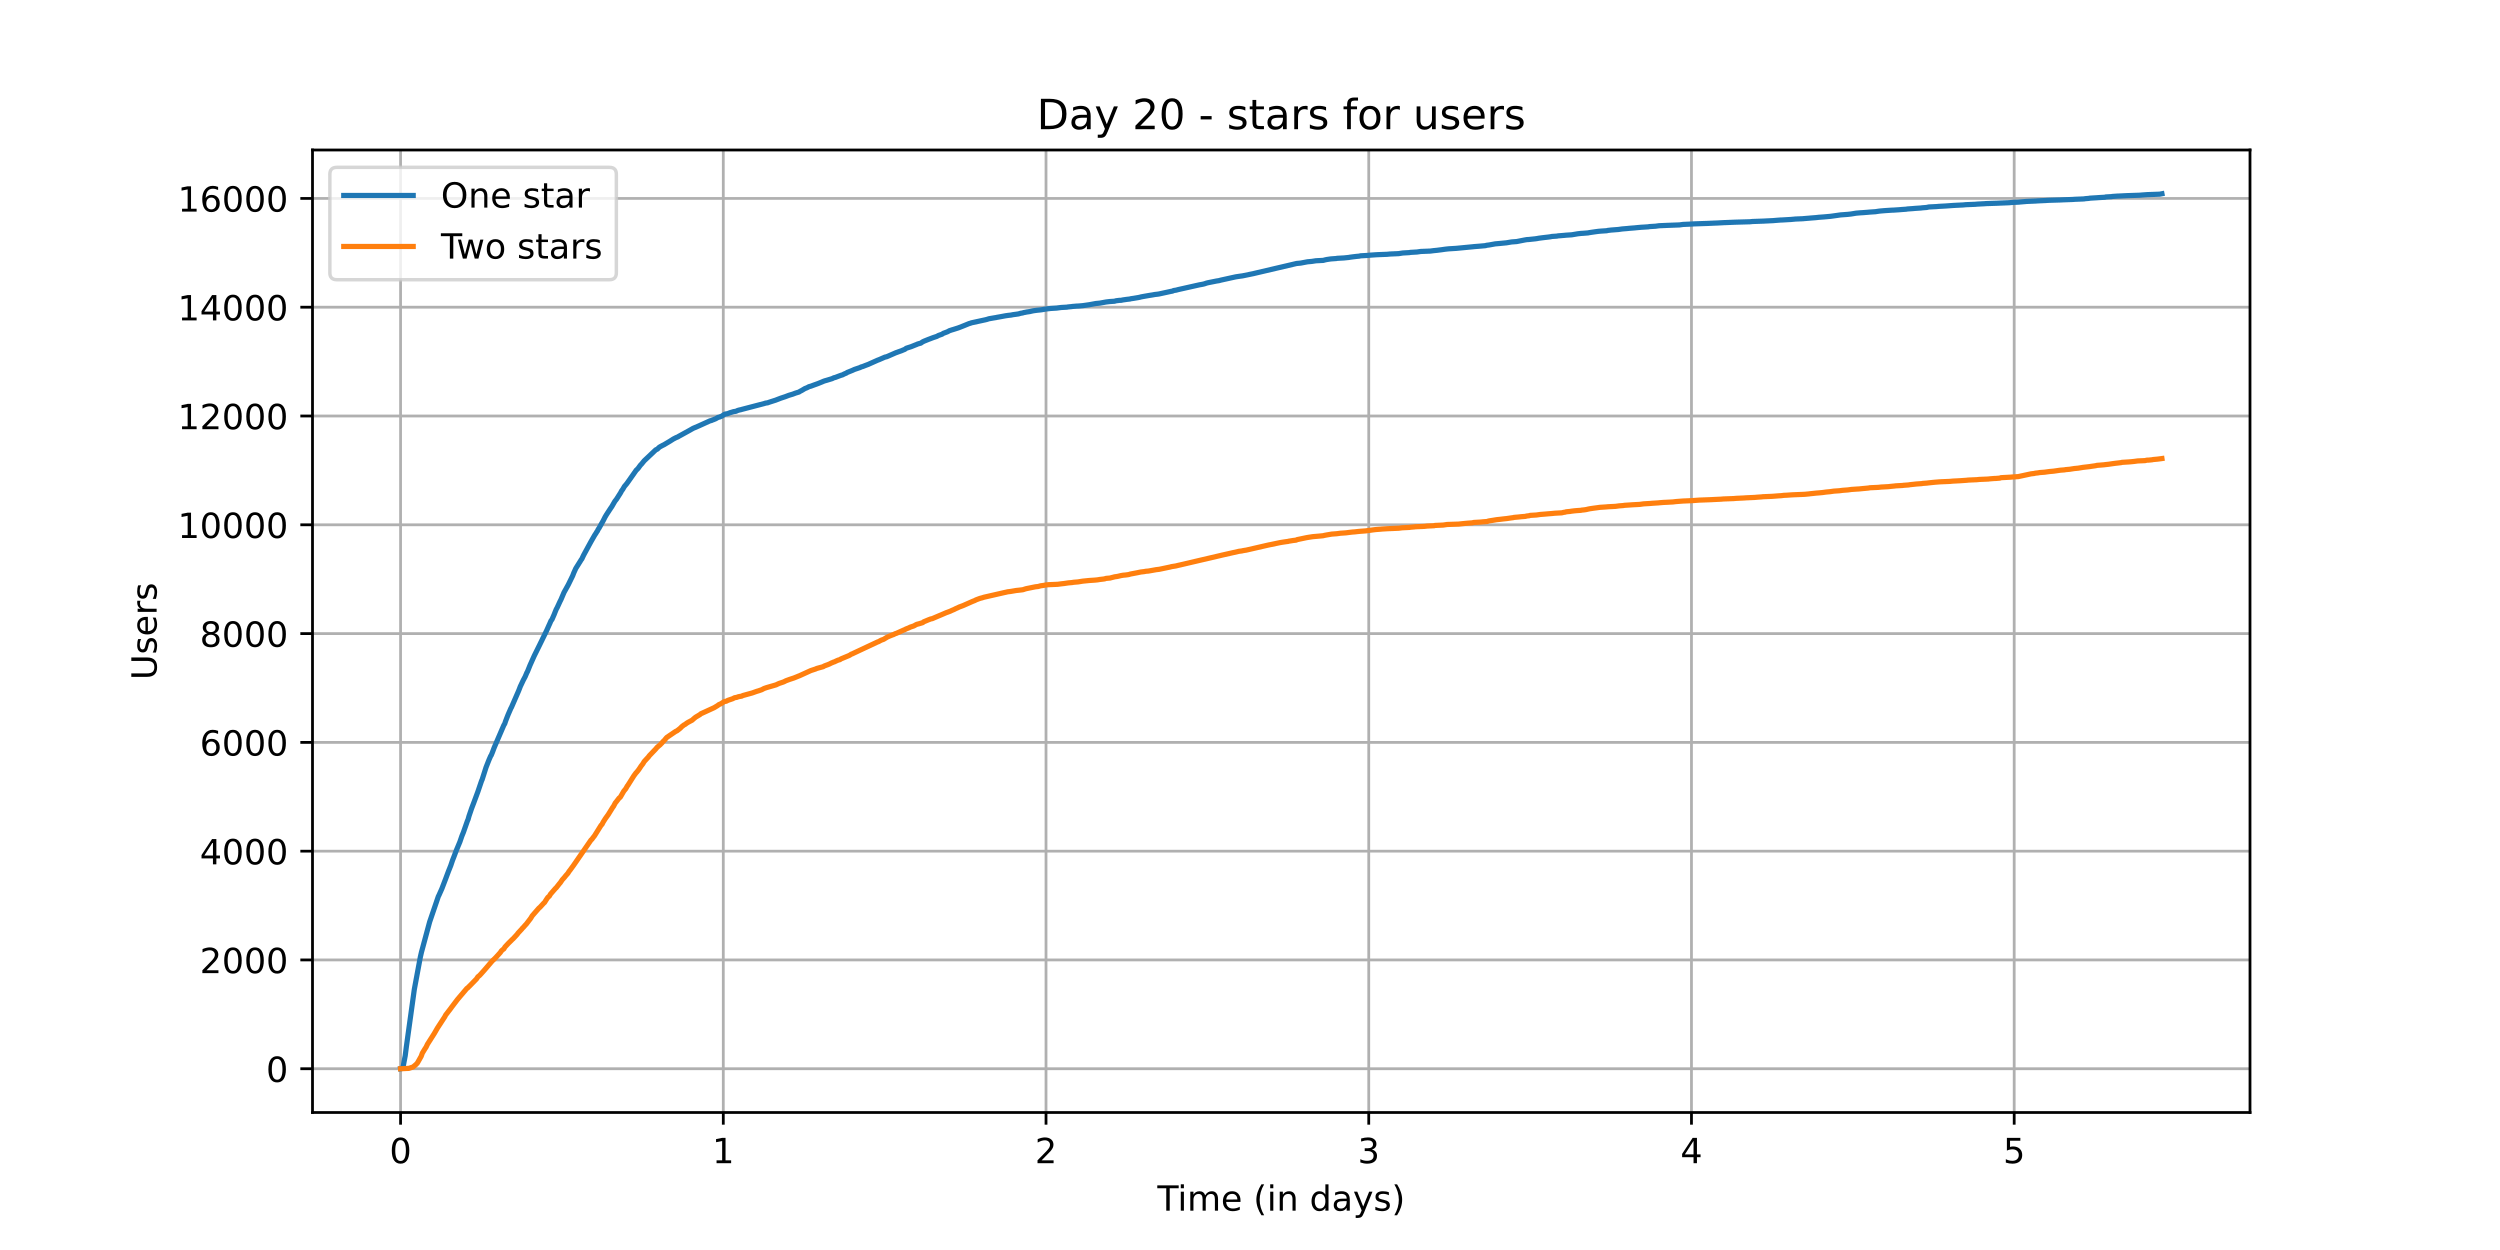 <?xml version="1.0" encoding="utf-8" standalone="no"?>
<!DOCTYPE svg PUBLIC "-//W3C//DTD SVG 1.1//EN"
  "http://www.w3.org/Graphics/SVG/1.1/DTD/svg11.dtd">
<!-- Created with matplotlib (https://matplotlib.org/) -->
<svg height="360pt" version="1.1" viewBox="0 0 720 360" width="720pt" xmlns="http://www.w3.org/2000/svg" xmlns:xlink="http://www.w3.org/1999/xlink">
 <defs>
  <style type="text/css">*{stroke-linecap:butt;stroke-linejoin:round;}</style>
 </defs>
 <g id="figure_1">
  <g id="patch_1">
   <path d="M 0 360 
L 720 360 
L 720 0 
L 0 0 
z
" style="fill:#ffffff;"/>
  </g>
  <g id="axes_1">
   <g id="patch_2">
    <path d="M 90 320.4 
L 648 320.4 
L 648 43.2 
L 90 43.2 
z
" style="fill:#ffffff;"/>
   </g>
   <g id="matplotlib.axis_1">
    <g id="xtick_1">
     <g id="line2d_1">
      <path clip-path="url(#pefabc91697)" d="M 115.364 320.4 
L 115.364 43.2 
" style="fill:none;stroke:#b0b0b0;stroke-linecap:square;stroke-width:0.8;"/>
     </g>
     <g id="line2d_2">
      <defs>
       <path d="M 0 0 
L 0 3.5 
" id="mf6e1569a75" style="stroke:#000000;stroke-width:0.8;"/>
      </defs>
      <g>
       <use style="stroke:#000000;stroke-width:0.8;" x="115.364" xlink:href="#mf6e1569a75" y="320.4"/>
      </g>
     </g>
     <g id="text_1">
      <!-- 0 -->
      <g transform="translate(112.182 334.998)scale(0.1 -0.1)">
       <defs>
        <path d="M 31.781 66.406 
Q 24.172 66.406 20.328 58.906 
Q 16.5 51.422 16.5 36.375 
Q 16.5 21.391 20.328 13.891 
Q 24.172 6.391 31.781 6.391 
Q 39.453 6.391 43.281 13.891 
Q 47.125 21.391 47.125 36.375 
Q 47.125 51.422 43.281 58.906 
Q 39.453 66.406 31.781 66.406 
z
M 31.781 74.219 
Q 44.047 74.219 50.516 64.516 
Q 56.984 54.828 56.984 36.375 
Q 56.984 17.969 50.516 8.266 
Q 44.047 -1.422 31.781 -1.422 
Q 19.531 -1.422 13.062 8.266 
Q 6.594 17.969 6.594 36.375 
Q 6.594 54.828 13.062 64.516 
Q 19.531 74.219 31.781 74.219 
z
" id="DejaVuSans-48"/>
       </defs>
       <use xlink:href="#DejaVuSans-48"/>
      </g>
     </g>
    </g>
    <g id="xtick_2">
     <g id="line2d_3">
      <path clip-path="url(#pefabc91697)" d="M 208.308 320.4 
L 208.308 43.2 
" style="fill:none;stroke:#b0b0b0;stroke-linecap:square;stroke-width:0.8;"/>
     </g>
     <g id="line2d_4">
      <g>
       <use style="stroke:#000000;stroke-width:0.8;" x="208.308" xlink:href="#mf6e1569a75" y="320.4"/>
      </g>
     </g>
     <g id="text_2">
      <!-- 1 -->
      <g transform="translate(205.127 334.998)scale(0.1 -0.1)">
       <defs>
        <path d="M 12.406 8.297 
L 28.516 8.297 
L 28.516 63.922 
L 10.984 60.406 
L 10.984 69.391 
L 28.422 72.906 
L 38.281 72.906 
L 38.281 8.297 
L 54.391 8.297 
L 54.391 0 
L 12.406 0 
z
" id="DejaVuSans-49"/>
       </defs>
       <use xlink:href="#DejaVuSans-49"/>
      </g>
     </g>
    </g>
    <g id="xtick_3">
     <g id="line2d_5">
      <path clip-path="url(#pefabc91697)" d="M 301.253 320.4 
L 301.253 43.2 
" style="fill:none;stroke:#b0b0b0;stroke-linecap:square;stroke-width:0.8;"/>
     </g>
     <g id="line2d_6">
      <g>
       <use style="stroke:#000000;stroke-width:0.8;" x="301.253" xlink:href="#mf6e1569a75" y="320.4"/>
      </g>
     </g>
     <g id="text_3">
      <!-- 2 -->
      <g transform="translate(298.072 334.998)scale(0.1 -0.1)">
       <defs>
        <path d="M 19.188 8.297 
L 53.609 8.297 
L 53.609 0 
L 7.328 0 
L 7.328 8.297 
Q 12.938 14.109 22.625 23.891 
Q 32.328 33.688 34.812 36.531 
Q 39.547 41.844 41.422 45.531 
Q 43.312 49.219 43.312 52.781 
Q 43.312 58.594 39.234 62.25 
Q 35.156 65.922 28.609 65.922 
Q 23.969 65.922 18.812 64.312 
Q 13.672 62.703 7.812 59.422 
L 7.812 69.391 
Q 13.766 71.781 18.938 73 
Q 24.125 74.219 28.422 74.219 
Q 39.75 74.219 46.484 68.547 
Q 53.219 62.891 53.219 53.422 
Q 53.219 48.922 51.531 44.891 
Q 49.859 40.875 45.406 35.406 
Q 44.188 33.984 37.641 27.219 
Q 31.109 20.453 19.188 8.297 
z
" id="DejaVuSans-50"/>
       </defs>
       <use xlink:href="#DejaVuSans-50"/>
      </g>
     </g>
    </g>
    <g id="xtick_4">
     <g id="line2d_7">
      <path clip-path="url(#pefabc91697)" d="M 394.198 320.4 
L 394.198 43.2 
" style="fill:none;stroke:#b0b0b0;stroke-linecap:square;stroke-width:0.8;"/>
     </g>
     <g id="line2d_8">
      <g>
       <use style="stroke:#000000;stroke-width:0.8;" x="394.198" xlink:href="#mf6e1569a75" y="320.4"/>
      </g>
     </g>
     <g id="text_4">
      <!-- 3 -->
      <g transform="translate(391.017 334.998)scale(0.1 -0.1)">
       <defs>
        <path d="M 40.578 39.312 
Q 47.656 37.797 51.625 33 
Q 55.609 28.219 55.609 21.188 
Q 55.609 10.406 48.188 4.484 
Q 40.766 -1.422 27.094 -1.422 
Q 22.516 -1.422 17.656 -0.516 
Q 12.797 0.391 7.625 2.203 
L 7.625 11.719 
Q 11.719 9.328 16.594 8.109 
Q 21.484 6.891 26.812 6.891 
Q 36.078 6.891 40.938 10.547 
Q 45.797 14.203 45.797 21.188 
Q 45.797 27.641 41.281 31.266 
Q 36.766 34.906 28.719 34.906 
L 20.219 34.906 
L 20.219 43.016 
L 29.109 43.016 
Q 36.375 43.016 40.234 45.922 
Q 44.094 48.828 44.094 54.297 
Q 44.094 59.906 40.109 62.906 
Q 36.141 65.922 28.719 65.922 
Q 24.656 65.922 20.016 65.031 
Q 15.375 64.156 9.812 62.312 
L 9.812 71.094 
Q 15.438 72.656 20.344 73.438 
Q 25.25 74.219 29.594 74.219 
Q 40.828 74.219 47.359 69.109 
Q 53.906 64.016 53.906 55.328 
Q 53.906 49.266 50.438 45.094 
Q 46.969 40.922 40.578 39.312 
z
" id="DejaVuSans-51"/>
       </defs>
       <use xlink:href="#DejaVuSans-51"/>
      </g>
     </g>
    </g>
    <g id="xtick_5">
     <g id="line2d_9">
      <path clip-path="url(#pefabc91697)" d="M 487.143 320.4 
L 487.143 43.2 
" style="fill:none;stroke:#b0b0b0;stroke-linecap:square;stroke-width:0.8;"/>
     </g>
     <g id="line2d_10">
      <g>
       <use style="stroke:#000000;stroke-width:0.8;" x="487.143" xlink:href="#mf6e1569a75" y="320.4"/>
      </g>
     </g>
     <g id="text_5">
      <!-- 4 -->
      <g transform="translate(483.961 334.998)scale(0.1 -0.1)">
       <defs>
        <path d="M 37.797 64.312 
L 12.891 25.391 
L 37.797 25.391 
z
M 35.203 72.906 
L 47.609 72.906 
L 47.609 25.391 
L 58.016 25.391 
L 58.016 17.188 
L 47.609 17.188 
L 47.609 0 
L 37.797 0 
L 37.797 17.188 
L 4.891 17.188 
L 4.891 26.703 
z
" id="DejaVuSans-52"/>
       </defs>
       <use xlink:href="#DejaVuSans-52"/>
      </g>
     </g>
    </g>
    <g id="xtick_6">
     <g id="line2d_11">
      <path clip-path="url(#pefabc91697)" d="M 580.087 320.4 
L 580.087 43.2 
" style="fill:none;stroke:#b0b0b0;stroke-linecap:square;stroke-width:0.8;"/>
     </g>
     <g id="line2d_12">
      <g>
       <use style="stroke:#000000;stroke-width:0.8;" x="580.087" xlink:href="#mf6e1569a75" y="320.4"/>
      </g>
     </g>
     <g id="text_6">
      <!-- 5 -->
      <g transform="translate(576.906 334.998)scale(0.1 -0.1)">
       <defs>
        <path d="M 10.797 72.906 
L 49.516 72.906 
L 49.516 64.594 
L 19.828 64.594 
L 19.828 46.734 
Q 21.969 47.469 24.109 47.828 
Q 26.266 48.188 28.422 48.188 
Q 40.625 48.188 47.75 41.5 
Q 54.891 34.812 54.891 23.391 
Q 54.891 11.625 47.562 5.094 
Q 40.234 -1.422 26.906 -1.422 
Q 22.312 -1.422 17.547 -0.641 
Q 12.797 0.141 7.719 1.703 
L 7.719 11.625 
Q 12.109 9.234 16.797 8.062 
Q 21.484 6.891 26.703 6.891 
Q 35.156 6.891 40.078 11.328 
Q 45.016 15.766 45.016 23.391 
Q 45.016 31 40.078 35.438 
Q 35.156 39.891 26.703 39.891 
Q 22.75 39.891 18.812 39.016 
Q 14.891 38.141 10.797 36.281 
z
" id="DejaVuSans-53"/>
       </defs>
       <use xlink:href="#DejaVuSans-53"/>
      </g>
     </g>
    </g>
    <g id="text_7">
     <!-- Time (in days) -->
     <g transform="translate(333.327 348.677)scale(0.1 -0.1)">
      <defs>
       <path d="M -0.297 72.906 
L 61.375 72.906 
L 61.375 64.594 
L 35.5 64.594 
L 35.5 0 
L 25.594 0 
L 25.594 64.594 
L -0.297 64.594 
z
" id="DejaVuSans-84"/>
       <path d="M 9.422 54.688 
L 18.406 54.688 
L 18.406 0 
L 9.422 0 
z
M 9.422 75.984 
L 18.406 75.984 
L 18.406 64.594 
L 9.422 64.594 
z
" id="DejaVuSans-105"/>
       <path d="M 52 44.188 
Q 55.375 50.25 60.062 53.125 
Q 64.75 56 71.094 56 
Q 79.641 56 84.281 50.016 
Q 88.922 44.047 88.922 33.016 
L 88.922 0 
L 79.891 0 
L 79.891 32.719 
Q 79.891 40.578 77.094 44.375 
Q 74.312 48.188 68.609 48.188 
Q 61.625 48.188 57.562 43.547 
Q 53.516 38.922 53.516 30.906 
L 53.516 0 
L 44.484 0 
L 44.484 32.719 
Q 44.484 40.625 41.703 44.406 
Q 38.922 48.188 33.109 48.188 
Q 26.219 48.188 22.156 43.531 
Q 18.109 38.875 18.109 30.906 
L 18.109 0 
L 9.078 0 
L 9.078 54.688 
L 18.109 54.688 
L 18.109 46.188 
Q 21.188 51.219 25.484 53.609 
Q 29.781 56 35.688 56 
Q 41.656 56 45.828 52.969 
Q 50 49.953 52 44.188 
z
" id="DejaVuSans-109"/>
       <path d="M 56.203 29.594 
L 56.203 25.203 
L 14.891 25.203 
Q 15.484 15.922 20.484 11.062 
Q 25.484 6.203 34.422 6.203 
Q 39.594 6.203 44.453 7.469 
Q 49.312 8.734 54.109 11.281 
L 54.109 2.781 
Q 49.266 0.734 44.188 -0.344 
Q 39.109 -1.422 33.891 -1.422 
Q 20.797 -1.422 13.156 6.188 
Q 5.516 13.812 5.516 26.812 
Q 5.516 40.234 12.766 48.109 
Q 20.016 56 32.328 56 
Q 43.359 56 49.781 48.891 
Q 56.203 41.797 56.203 29.594 
z
M 47.219 32.234 
Q 47.125 39.594 43.094 43.984 
Q 39.062 48.391 32.422 48.391 
Q 24.906 48.391 20.391 44.141 
Q 15.875 39.891 15.188 32.172 
z
" id="DejaVuSans-101"/>
       <path id="DejaVuSans-32"/>
       <path d="M 31 75.875 
Q 24.469 64.656 21.281 53.656 
Q 18.109 42.672 18.109 31.391 
Q 18.109 20.125 21.312 9.062 
Q 24.516 -2 31 -13.188 
L 23.188 -13.188 
Q 15.875 -1.703 12.234 9.375 
Q 8.594 20.453 8.594 31.391 
Q 8.594 42.281 12.203 53.312 
Q 15.828 64.359 23.188 75.875 
z
" id="DejaVuSans-40"/>
       <path d="M 54.891 33.016 
L 54.891 0 
L 45.906 0 
L 45.906 32.719 
Q 45.906 40.484 42.875 44.328 
Q 39.844 48.188 33.797 48.188 
Q 26.516 48.188 22.312 43.547 
Q 18.109 38.922 18.109 30.906 
L 18.109 0 
L 9.078 0 
L 9.078 54.688 
L 18.109 54.688 
L 18.109 46.188 
Q 21.344 51.125 25.703 53.562 
Q 30.078 56 35.797 56 
Q 45.219 56 50.047 50.172 
Q 54.891 44.344 54.891 33.016 
z
" id="DejaVuSans-110"/>
       <path d="M 45.406 46.391 
L 45.406 75.984 
L 54.391 75.984 
L 54.391 0 
L 45.406 0 
L 45.406 8.203 
Q 42.578 3.328 38.25 0.953 
Q 33.938 -1.422 27.875 -1.422 
Q 17.969 -1.422 11.734 6.484 
Q 5.516 14.406 5.516 27.297 
Q 5.516 40.188 11.734 48.094 
Q 17.969 56 27.875 56 
Q 33.938 56 38.25 53.625 
Q 42.578 51.266 45.406 46.391 
z
M 14.797 27.297 
Q 14.797 17.391 18.875 11.75 
Q 22.953 6.109 30.078 6.109 
Q 37.203 6.109 41.297 11.75 
Q 45.406 17.391 45.406 27.297 
Q 45.406 37.203 41.297 42.844 
Q 37.203 48.484 30.078 48.484 
Q 22.953 48.484 18.875 42.844 
Q 14.797 37.203 14.797 27.297 
z
" id="DejaVuSans-100"/>
       <path d="M 34.281 27.484 
Q 23.391 27.484 19.188 25 
Q 14.984 22.516 14.984 16.5 
Q 14.984 11.719 18.141 8.906 
Q 21.297 6.109 26.703 6.109 
Q 34.188 6.109 38.703 11.406 
Q 43.219 16.703 43.219 25.484 
L 43.219 27.484 
z
M 52.203 31.203 
L 52.203 0 
L 43.219 0 
L 43.219 8.297 
Q 40.141 3.328 35.547 0.953 
Q 30.953 -1.422 24.312 -1.422 
Q 15.922 -1.422 10.953 3.297 
Q 6 8.016 6 15.922 
Q 6 25.141 12.172 29.828 
Q 18.359 34.516 30.609 34.516 
L 43.219 34.516 
L 43.219 35.406 
Q 43.219 41.609 39.141 45 
Q 35.062 48.391 27.688 48.391 
Q 23 48.391 18.547 47.266 
Q 14.109 46.141 10.016 43.891 
L 10.016 52.203 
Q 14.938 54.109 19.578 55.047 
Q 24.219 56 28.609 56 
Q 40.484 56 46.344 49.844 
Q 52.203 43.703 52.203 31.203 
z
" id="DejaVuSans-97"/>
       <path d="M 32.172 -5.078 
Q 28.375 -14.844 24.75 -17.812 
Q 21.141 -20.797 15.094 -20.797 
L 7.906 -20.797 
L 7.906 -13.281 
L 13.188 -13.281 
Q 16.891 -13.281 18.938 -11.516 
Q 21 -9.766 23.484 -3.219 
L 25.094 0.875 
L 2.984 54.688 
L 12.5 54.688 
L 29.594 11.922 
L 46.688 54.688 
L 56.203 54.688 
z
" id="DejaVuSans-121"/>
       <path d="M 44.281 53.078 
L 44.281 44.578 
Q 40.484 46.531 36.375 47.5 
Q 32.281 48.484 27.875 48.484 
Q 21.188 48.484 17.844 46.438 
Q 14.5 44.391 14.5 40.281 
Q 14.5 37.156 16.891 35.375 
Q 19.281 33.594 26.516 31.984 
L 29.594 31.297 
Q 39.156 29.25 43.188 25.516 
Q 47.219 21.781 47.219 15.094 
Q 47.219 7.469 41.188 3.016 
Q 35.156 -1.422 24.609 -1.422 
Q 20.219 -1.422 15.453 -0.562 
Q 10.688 0.297 5.422 2 
L 5.422 11.281 
Q 10.406 8.688 15.234 7.391 
Q 20.062 6.109 24.812 6.109 
Q 31.156 6.109 34.562 8.281 
Q 37.984 10.453 37.984 14.406 
Q 37.984 18.062 35.516 20.016 
Q 33.062 21.969 24.703 23.781 
L 21.578 24.516 
Q 13.234 26.266 9.516 29.906 
Q 5.812 33.547 5.812 39.891 
Q 5.812 47.609 11.281 51.797 
Q 16.75 56 26.812 56 
Q 31.781 56 36.172 55.266 
Q 40.578 54.547 44.281 53.078 
z
" id="DejaVuSans-115"/>
       <path d="M 8.016 75.875 
L 15.828 75.875 
Q 23.141 64.359 26.781 53.312 
Q 30.422 42.281 30.422 31.391 
Q 30.422 20.453 26.781 9.375 
Q 23.141 -1.703 15.828 -13.188 
L 8.016 -13.188 
Q 14.5 -2 17.703 9.062 
Q 20.906 20.125 20.906 31.391 
Q 20.906 42.672 17.703 53.656 
Q 14.5 64.656 8.016 75.875 
z
" id="DejaVuSans-41"/>
      </defs>
      <use xlink:href="#DejaVuSans-84"/>
      <use x="57.959" xlink:href="#DejaVuSans-105"/>
      <use x="85.742" xlink:href="#DejaVuSans-109"/>
      <use x="183.154" xlink:href="#DejaVuSans-101"/>
      <use x="244.678" xlink:href="#DejaVuSans-32"/>
      <use x="276.465" xlink:href="#DejaVuSans-40"/>
      <use x="315.479" xlink:href="#DejaVuSans-105"/>
      <use x="343.262" xlink:href="#DejaVuSans-110"/>
      <use x="406.641" xlink:href="#DejaVuSans-32"/>
      <use x="438.428" xlink:href="#DejaVuSans-100"/>
      <use x="501.904" xlink:href="#DejaVuSans-97"/>
      <use x="563.184" xlink:href="#DejaVuSans-121"/>
      <use x="622.363" xlink:href="#DejaVuSans-115"/>
      <use x="674.463" xlink:href="#DejaVuSans-41"/>
     </g>
    </g>
   </g>
   <g id="matplotlib.axis_2">
    <g id="ytick_1">
     <g id="line2d_13">
      <path clip-path="url(#pefabc91697)" d="M 90 307.8 
L 648 307.8 
" style="fill:none;stroke:#b0b0b0;stroke-linecap:square;stroke-width:0.8;"/>
     </g>
     <g id="line2d_14">
      <defs>
       <path d="M 0 0 
L -3.5 0 
" id="m3372c709c1" style="stroke:#000000;stroke-width:0.8;"/>
      </defs>
      <g>
       <use style="stroke:#000000;stroke-width:0.8;" x="90" xlink:href="#m3372c709c1" y="307.8"/>
      </g>
     </g>
     <g id="text_8">
      <!-- 0 -->
      <g transform="translate(76.638 311.599)scale(0.1 -0.1)">
       <use xlink:href="#DejaVuSans-48"/>
      </g>
     </g>
    </g>
    <g id="ytick_2">
     <g id="line2d_15">
      <path clip-path="url(#pefabc91697)" d="M 90 276.468 
L 648 276.468 
" style="fill:none;stroke:#b0b0b0;stroke-linecap:square;stroke-width:0.8;"/>
     </g>
     <g id="line2d_16">
      <g>
       <use style="stroke:#000000;stroke-width:0.8;" x="90" xlink:href="#m3372c709c1" y="276.468"/>
      </g>
     </g>
     <g id="text_9">
      <!-- 2000 -->
      <g transform="translate(57.55 280.268)scale(0.1 -0.1)">
       <use xlink:href="#DejaVuSans-50"/>
       <use x="63.623" xlink:href="#DejaVuSans-48"/>
       <use x="127.246" xlink:href="#DejaVuSans-48"/>
       <use x="190.869" xlink:href="#DejaVuSans-48"/>
      </g>
     </g>
    </g>
    <g id="ytick_3">
     <g id="line2d_17">
      <path clip-path="url(#pefabc91697)" d="M 90 245.137 
L 648 245.137 
" style="fill:none;stroke:#b0b0b0;stroke-linecap:square;stroke-width:0.8;"/>
     </g>
     <g id="line2d_18">
      <g>
       <use style="stroke:#000000;stroke-width:0.8;" x="90" xlink:href="#m3372c709c1" y="245.137"/>
      </g>
     </g>
     <g id="text_10">
      <!-- 4000 -->
      <g transform="translate(57.55 248.936)scale(0.1 -0.1)">
       <use xlink:href="#DejaVuSans-52"/>
       <use x="63.623" xlink:href="#DejaVuSans-48"/>
       <use x="127.246" xlink:href="#DejaVuSans-48"/>
       <use x="190.869" xlink:href="#DejaVuSans-48"/>
      </g>
     </g>
    </g>
    <g id="ytick_4">
     <g id="line2d_19">
      <path clip-path="url(#pefabc91697)" d="M 90 213.805 
L 648 213.805 
" style="fill:none;stroke:#b0b0b0;stroke-linecap:square;stroke-width:0.8;"/>
     </g>
     <g id="line2d_20">
      <g>
       <use style="stroke:#000000;stroke-width:0.8;" x="90" xlink:href="#m3372c709c1" y="213.805"/>
      </g>
     </g>
     <g id="text_11">
      <!-- 6000 -->
      <g transform="translate(57.55 217.604)scale(0.1 -0.1)">
       <defs>
        <path d="M 33.016 40.375 
Q 26.375 40.375 22.484 35.828 
Q 18.609 31.297 18.609 23.391 
Q 18.609 15.531 22.484 10.953 
Q 26.375 6.391 33.016 6.391 
Q 39.656 6.391 43.531 10.953 
Q 47.406 15.531 47.406 23.391 
Q 47.406 31.297 43.531 35.828 
Q 39.656 40.375 33.016 40.375 
z
M 52.594 71.297 
L 52.594 62.312 
Q 48.875 64.062 45.094 64.984 
Q 41.312 65.922 37.594 65.922 
Q 27.828 65.922 22.672 59.328 
Q 17.531 52.734 16.797 39.406 
Q 19.672 43.656 24.016 45.922 
Q 28.375 48.188 33.594 48.188 
Q 44.578 48.188 50.953 41.516 
Q 57.328 34.859 57.328 23.391 
Q 57.328 12.156 50.688 5.359 
Q 44.047 -1.422 33.016 -1.422 
Q 20.359 -1.422 13.672 8.266 
Q 6.984 17.969 6.984 36.375 
Q 6.984 53.656 15.188 63.938 
Q 23.391 74.219 37.203 74.219 
Q 40.922 74.219 44.703 73.484 
Q 48.484 72.75 52.594 71.297 
z
" id="DejaVuSans-54"/>
       </defs>
       <use xlink:href="#DejaVuSans-54"/>
       <use x="63.623" xlink:href="#DejaVuSans-48"/>
       <use x="127.246" xlink:href="#DejaVuSans-48"/>
       <use x="190.869" xlink:href="#DejaVuSans-48"/>
      </g>
     </g>
    </g>
    <g id="ytick_5">
     <g id="line2d_21">
      <path clip-path="url(#pefabc91697)" d="M 90 182.474 
L 648 182.474 
" style="fill:none;stroke:#b0b0b0;stroke-linecap:square;stroke-width:0.8;"/>
     </g>
     <g id="line2d_22">
      <g>
       <use style="stroke:#000000;stroke-width:0.8;" x="90" xlink:href="#m3372c709c1" y="182.474"/>
      </g>
     </g>
     <g id="text_12">
      <!-- 8000 -->
      <g transform="translate(57.55 186.273)scale(0.1 -0.1)">
       <defs>
        <path d="M 31.781 34.625 
Q 24.75 34.625 20.719 30.859 
Q 16.703 27.094 16.703 20.516 
Q 16.703 13.922 20.719 10.156 
Q 24.75 6.391 31.781 6.391 
Q 38.812 6.391 42.859 10.172 
Q 46.922 13.969 46.922 20.516 
Q 46.922 27.094 42.891 30.859 
Q 38.875 34.625 31.781 34.625 
z
M 21.922 38.812 
Q 15.578 40.375 12.031 44.719 
Q 8.5 49.078 8.5 55.328 
Q 8.5 64.062 14.719 69.141 
Q 20.953 74.219 31.781 74.219 
Q 42.672 74.219 48.875 69.141 
Q 55.078 64.062 55.078 55.328 
Q 55.078 49.078 51.531 44.719 
Q 48 40.375 41.703 38.812 
Q 48.828 37.156 52.797 32.312 
Q 56.781 27.484 56.781 20.516 
Q 56.781 9.906 50.312 4.234 
Q 43.844 -1.422 31.781 -1.422 
Q 19.734 -1.422 13.25 4.234 
Q 6.781 9.906 6.781 20.516 
Q 6.781 27.484 10.781 32.312 
Q 14.797 37.156 21.922 38.812 
z
M 18.312 54.391 
Q 18.312 48.734 21.844 45.562 
Q 25.391 42.391 31.781 42.391 
Q 38.141 42.391 41.719 45.562 
Q 45.312 48.734 45.312 54.391 
Q 45.312 60.062 41.719 63.234 
Q 38.141 66.406 31.781 66.406 
Q 25.391 66.406 21.844 63.234 
Q 18.312 60.062 18.312 54.391 
z
" id="DejaVuSans-56"/>
       </defs>
       <use xlink:href="#DejaVuSans-56"/>
       <use x="63.623" xlink:href="#DejaVuSans-48"/>
       <use x="127.246" xlink:href="#DejaVuSans-48"/>
       <use x="190.869" xlink:href="#DejaVuSans-48"/>
      </g>
     </g>
    </g>
    <g id="ytick_6">
     <g id="line2d_23">
      <path clip-path="url(#pefabc91697)" d="M 90 151.142 
L 648 151.142 
" style="fill:none;stroke:#b0b0b0;stroke-linecap:square;stroke-width:0.8;"/>
     </g>
     <g id="line2d_24">
      <g>
       <use style="stroke:#000000;stroke-width:0.8;" x="90" xlink:href="#m3372c709c1" y="151.142"/>
      </g>
     </g>
     <g id="text_13">
      <!-- 10000 -->
      <g transform="translate(51.188 154.941)scale(0.1 -0.1)">
       <use xlink:href="#DejaVuSans-49"/>
       <use x="63.623" xlink:href="#DejaVuSans-48"/>
       <use x="127.246" xlink:href="#DejaVuSans-48"/>
       <use x="190.869" xlink:href="#DejaVuSans-48"/>
       <use x="254.492" xlink:href="#DejaVuSans-48"/>
      </g>
     </g>
    </g>
    <g id="ytick_7">
     <g id="line2d_25">
      <path clip-path="url(#pefabc91697)" d="M 90 119.81 
L 648 119.81 
" style="fill:none;stroke:#b0b0b0;stroke-linecap:square;stroke-width:0.8;"/>
     </g>
     <g id="line2d_26">
      <g>
       <use style="stroke:#000000;stroke-width:0.8;" x="90" xlink:href="#m3372c709c1" y="119.81"/>
      </g>
     </g>
     <g id="text_14">
      <!-- 12000 -->
      <g transform="translate(51.188 123.61)scale(0.1 -0.1)">
       <use xlink:href="#DejaVuSans-49"/>
       <use x="63.623" xlink:href="#DejaVuSans-50"/>
       <use x="127.246" xlink:href="#DejaVuSans-48"/>
       <use x="190.869" xlink:href="#DejaVuSans-48"/>
       <use x="254.492" xlink:href="#DejaVuSans-48"/>
      </g>
     </g>
    </g>
    <g id="ytick_8">
     <g id="line2d_27">
      <path clip-path="url(#pefabc91697)" d="M 90 88.479 
L 648 88.479 
" style="fill:none;stroke:#b0b0b0;stroke-linecap:square;stroke-width:0.8;"/>
     </g>
     <g id="line2d_28">
      <g>
       <use style="stroke:#000000;stroke-width:0.8;" x="90" xlink:href="#m3372c709c1" y="88.479"/>
      </g>
     </g>
     <g id="text_15">
      <!-- 14000 -->
      <g transform="translate(51.188 92.278)scale(0.1 -0.1)">
       <use xlink:href="#DejaVuSans-49"/>
       <use x="63.623" xlink:href="#DejaVuSans-52"/>
       <use x="127.246" xlink:href="#DejaVuSans-48"/>
       <use x="190.869" xlink:href="#DejaVuSans-48"/>
       <use x="254.492" xlink:href="#DejaVuSans-48"/>
      </g>
     </g>
    </g>
    <g id="ytick_9">
     <g id="line2d_29">
      <path clip-path="url(#pefabc91697)" d="M 90 57.147 
L 648 57.147 
" style="fill:none;stroke:#b0b0b0;stroke-linecap:square;stroke-width:0.8;"/>
     </g>
     <g id="line2d_30">
      <g>
       <use style="stroke:#000000;stroke-width:0.8;" x="90" xlink:href="#m3372c709c1" y="57.147"/>
      </g>
     </g>
     <g id="text_16">
      <!-- 16000 -->
      <g transform="translate(51.188 60.946)scale(0.1 -0.1)">
       <use xlink:href="#DejaVuSans-49"/>
       <use x="63.623" xlink:href="#DejaVuSans-54"/>
       <use x="127.246" xlink:href="#DejaVuSans-48"/>
       <use x="190.869" xlink:href="#DejaVuSans-48"/>
       <use x="254.492" xlink:href="#DejaVuSans-48"/>
      </g>
     </g>
    </g>
    <g id="text_17">
     <!-- Users -->
     <g transform="translate(45.108 195.801)rotate(-90)scale(0.1 -0.1)">
      <defs>
       <path d="M 8.688 72.906 
L 18.609 72.906 
L 18.609 28.609 
Q 18.609 16.891 22.844 11.734 
Q 27.094 6.594 36.625 6.594 
Q 46.094 6.594 50.344 11.734 
Q 54.594 16.891 54.594 28.609 
L 54.594 72.906 
L 64.5 72.906 
L 64.5 27.391 
Q 64.5 13.141 57.438 5.859 
Q 50.391 -1.422 36.625 -1.422 
Q 22.797 -1.422 15.734 5.859 
Q 8.688 13.141 8.688 27.391 
z
" id="DejaVuSans-85"/>
       <path d="M 41.109 46.297 
Q 39.594 47.172 37.812 47.578 
Q 36.031 48 33.891 48 
Q 26.266 48 22.188 43.047 
Q 18.109 38.094 18.109 28.812 
L 18.109 0 
L 9.078 0 
L 9.078 54.688 
L 18.109 54.688 
L 18.109 46.188 
Q 20.953 51.172 25.484 53.578 
Q 30.031 56 36.531 56 
Q 37.453 56 38.578 55.875 
Q 39.703 55.766 41.062 55.516 
z
" id="DejaVuSans-114"/>
      </defs>
      <use xlink:href="#DejaVuSans-85"/>
      <use x="73.193" xlink:href="#DejaVuSans-115"/>
      <use x="125.293" xlink:href="#DejaVuSans-101"/>
      <use x="186.816" xlink:href="#DejaVuSans-114"/>
      <use x="227.93" xlink:href="#DejaVuSans-115"/>
     </g>
    </g>
   </g>
   <g id="line2d_31">
    <path clip-path="url(#pefabc91697)" d="M 115.364 307.8 
L 115.744 307.737 
L 116.064 307.424 
L 116.704 304.025 
L 117.024 301.518 
L 119.327 284.928 
L 121.053 275.654 
L 121.373 274.26 
L 123.739 265.502 
L 124.06 264.562 
L 125.339 260.818 
L 125.467 260.442 
L 126.234 258.186 
L 126.427 257.81 
L 127.257 255.946 
L 128.217 253.44 
L 128.345 253.111 
L 128.793 251.904 
L 129.176 250.886 
L 129.816 249.288 
L 130.328 247.769 
L 130.711 246.797 
L 131.351 245.09 
L 132.439 242.474 
L 133.015 240.797 
L 133.462 239.701 
L 134.613 236.427 
L 134.806 235.988 
L 135.062 235.064 
L 135.829 232.808 
L 136.469 231.132 
L 137.62 228.03 
L 138.707 224.834 
L 138.835 224.583 
L 139.986 220.98 
L 140.819 218.865 
L 141.33 217.69 
L 141.458 217.549 
L 141.842 216.609 
L 142.29 215.403 
L 142.546 214.792 
L 145.104 208.855 
L 145.36 208.432 
L 145.616 207.664 
L 145.744 207.335 
L 146.319 205.863 
L 147.151 203.951 
L 147.279 203.748 
L 149.326 199.048 
L 149.582 198.406 
L 149.837 197.732 
L 150.733 195.837 
L 151.245 194.881 
L 151.756 193.675 
L 151.884 193.487 
L 152.652 191.575 
L 153.867 188.865 
L 155.402 185.763 
L 157.449 181.565 
L 158.089 180.124 
L 158.281 179.716 
L 158.665 178.823 
L 158.984 178.385 
L 159.624 176.912 
L 159.879 176.254 
L 160.2 175.471 
L 160.456 175.017 
L 161.286 173.215 
L 161.542 172.714 
L 162.438 170.615 
L 163.589 168.547 
L 163.781 168.171 
L 164.934 165.805 
L 165.254 164.975 
L 165.829 163.706 
L 167.173 161.56 
L 167.429 161.137 
L 167.557 161.011 
L 167.813 160.448 
L 168.132 159.79 
L 169.795 156.735 
L 170.243 155.92 
L 171.267 154.134 
L 171.651 153.555 
L 171.906 153.116 
L 172.034 152.975 
L 172.29 152.427 
L 172.483 152.176 
L 173.058 151.142 
L 173.697 150.014 
L 174.275 148.87 
L 174.658 148.228 
L 175.873 146.364 
L 176.194 145.91 
L 176.77 144.907 
L 177.089 144.359 
L 177.537 143.795 
L 178.752 141.884 
L 179.008 141.382 
L 179.328 140.959 
L 179.84 140.082 
L 180.415 139.408 
L 180.799 138.891 
L 183.294 135.335 
L 183.422 135.273 
L 183.933 134.693 
L 184.061 134.489 
L 184.445 133.972 
L 184.765 133.643 
L 185.533 132.703 
L 188.858 129.555 
L 189.306 129.351 
L 189.882 128.803 
L 190.201 128.615 
L 190.841 128.27 
L 191.289 128.051 
L 191.673 127.816 
L 192.889 127.095 
L 193.975 126.406 
L 194.168 126.312 
L 194.679 126.045 
L 195.255 125.81 
L 195.51 125.638 
L 195.894 125.434 
L 196.662 125.011 
L 198.708 123.884 
L 199.604 123.367 
L 201.331 122.63 
L 201.843 122.395 
L 204.466 121.205 
L 204.913 121.095 
L 205.169 120.97 
L 205.489 120.86 
L 206.129 120.594 
L 206.768 120.218 
L 207.215 120.108 
L 207.919 119.826 
L 208.431 119.466 
L 208.879 119.246 
L 209.519 119.137 
L 210.35 118.823 
L 210.606 118.761 
L 211.246 118.557 
L 211.95 118.448 
L 212.462 118.213 
L 212.909 118.087 
L 213.421 117.978 
L 213.677 117.899 
L 220.137 116.207 
L 220.457 116.098 
L 221.097 116.004 
L 221.416 115.878 
L 222.823 115.424 
L 223.462 115.22 
L 223.718 115.111 
L 224.871 114.672 
L 226.15 114.249 
L 227.173 113.857 
L 228.324 113.513 
L 229.097 113.215 
L 230.12 112.902 
L 230.44 112.683 
L 230.887 112.463 
L 231.847 111.884 
L 232.167 111.774 
L 232.678 111.539 
L 232.934 111.382 
L 233.255 111.288 
L 233.511 111.226 
L 234.343 110.912 
L 235.302 110.568 
L 235.558 110.474 
L 236.837 109.957 
L 237.029 109.863 
L 237.285 109.769 
L 237.541 109.675 
L 238.053 109.534 
L 239.651 109.048 
L 240.162 108.797 
L 240.611 108.688 
L 241.378 108.39 
L 242.274 108.061 
L 242.594 107.983 
L 243.169 107.685 
L 243.745 107.45 
L 244.001 107.262 
L 244.256 107.168 
L 245.536 106.651 
L 245.727 106.557 
L 246.111 106.385 
L 247.134 106.04 
L 247.454 105.931 
L 247.71 105.852 
L 247.966 105.696 
L 248.477 105.555 
L 249.181 105.273 
L 250.14 104.912 
L 250.333 104.818 
L 252.827 103.706 
L 253.147 103.596 
L 254.873 102.844 
L 255.322 102.75 
L 255.705 102.594 
L 255.961 102.484 
L 258.071 101.56 
L 258.327 101.481 
L 258.648 101.356 
L 259.671 100.996 
L 260.055 100.823 
L 260.567 100.62 
L 261.015 100.291 
L 262.422 99.837 
L 263.702 99.32 
L 263.958 99.226 
L 264.214 99.1 
L 264.726 98.944 
L 265.174 98.834 
L 265.686 98.474 
L 266.133 98.254 
L 267.413 97.737 
L 267.669 97.643 
L 268.693 97.252 
L 269.013 97.142 
L 269.781 96.891 
L 270.038 96.75 
L 270.294 96.609 
L 271.317 96.249 
L 271.701 95.983 
L 272.022 95.873 
L 272.853 95.56 
L 273.493 95.215 
L 273.813 95.121 
L 274.133 95.011 
L 274.517 94.902 
L 275.989 94.432 
L 277.077 94.009 
L 277.78 93.727 
L 279.124 93.179 
L 279.444 93.1 
L 279.764 92.975 
L 283.795 92.098 
L 284.179 92.004 
L 284.818 91.8 
L 286.354 91.534 
L 286.866 91.455 
L 287.122 91.393 
L 287.762 91.283 
L 289.618 90.938 
L 290.386 90.829 
L 291.217 90.735 
L 291.729 90.625 
L 292.688 90.5 
L 293.328 90.406 
L 293.904 90.233 
L 294.544 90.124 
L 294.863 90.014 
L 295.183 89.967 
L 295.695 89.857 
L 295.951 89.826 
L 296.654 89.716 
L 297.102 89.607 
L 297.614 89.497 
L 298.637 89.356 
L 299.724 89.246 
L 300.044 89.199 
L 301.451 88.964 
L 302.283 88.87 
L 302.539 88.839 
L 304.33 88.73 
L 304.649 88.683 
L 305.609 88.557 
L 307.272 88.463 
L 307.592 88.401 
L 308.552 88.307 
L 308.872 88.26 
L 310.151 88.15 
L 310.663 88.134 
L 311.878 88.025 
L 312.965 87.868 
L 313.733 87.758 
L 315.587 87.414 
L 316.738 87.304 
L 318.53 86.975 
L 319.298 86.881 
L 319.553 86.85 
L 320.96 86.756 
L 321.472 86.615 
L 322.368 86.505 
L 322.879 86.489 
L 323.391 86.38 
L 324.479 86.223 
L 325.438 86.113 
L 325.693 86.035 
L 326.461 85.925 
L 327.868 85.69 
L 328.316 85.596 
L 328.572 85.518 
L 329.147 85.408 
L 330.746 85.126 
L 331.321 85.032 
L 331.642 84.985 
L 332.281 84.876 
L 332.472 84.829 
L 333.432 84.719 
L 333.753 84.672 
L 337.206 83.92 
L 337.653 83.842 
L 338.037 83.669 
L 338.741 83.56 
L 339.316 83.403 
L 345.458 82.025 
L 346.098 81.915 
L 346.418 81.852 
L 346.866 81.743 
L 347.505 81.523 
L 347.954 81.414 
L 350.384 80.928 
L 351.024 80.834 
L 351.6 80.677 
L 355.439 79.831 
L 355.951 79.722 
L 357.102 79.549 
L 357.805 79.455 
L 358.189 79.377 
L 361.069 78.782 
L 361.517 78.672 
L 373.419 75.884 
L 374.571 75.774 
L 376.553 75.398 
L 377.769 75.288 
L 378.985 75.1 
L 381.096 74.991 
L 381.608 74.85 
L 382.12 74.74 
L 383.271 74.568 
L 384.808 74.458 
L 385.127 74.395 
L 387.11 74.286 
L 387.366 74.254 
L 388.453 74.145 
L 388.773 74.082 
L 389.604 73.972 
L 390.5 73.863 
L 391.459 73.769 
L 391.843 73.675 
L 393.826 73.565 
L 394.594 73.487 
L 396.192 73.377 
L 396.768 73.346 
L 399.518 73.236 
L 400.287 73.158 
L 402.78 73.048 
L 403.996 72.86 
L 405.915 72.75 
L 406.171 72.688 
L 408.089 72.578 
L 409.177 72.421 
L 411.927 72.312 
L 412.887 72.186 
L 413.974 72.077 
L 414.294 72.03 
L 415.19 71.92 
L 416.276 71.763 
L 417.301 71.654 
L 417.876 71.622 
L 419.396 71.528 
L 424.263 71.058 
L 424.518 71.027 
L 425.925 70.917 
L 426.628 70.855 
L 427.844 70.745 
L 428.1 70.651 
L 428.932 70.542 
L 430.658 70.228 
L 431.937 70.119 
L 432.704 70.04 
L 433.856 69.931 
L 435.327 69.68 
L 436.799 69.57 
L 439.101 69.116 
L 439.741 69.006 
L 440.316 68.975 
L 441.339 68.865 
L 442.106 68.787 
L 442.746 68.693 
L 443.13 68.615 
L 444.089 68.489 
L 444.985 68.38 
L 445.817 68.286 
L 446.52 68.192 
L 446.968 68.098 
L 448.376 68.004 
L 448.76 67.925 
L 449.399 67.878 
L 450.679 67.769 
L 450.935 67.737 
L 452.598 67.628 
L 452.919 67.581 
L 454.39 67.33 
L 455.35 67.22 
L 455.925 67.189 
L 457.334 67.079 
L 457.718 67.001 
L 458.421 66.891 
L 459.509 66.735 
L 460.34 66.625 
L 461.045 66.562 
L 462.709 66.453 
L 463.093 66.359 
L 464.053 66.249 
L 464.693 66.202 
L 466.1 66.092 
L 467.188 65.936 
L 468.532 65.826 
L 469.299 65.748 
L 470.708 65.638 
L 471.476 65.56 
L 472.692 65.45 
L 473.268 65.419 
L 474.739 65.325 
L 474.995 65.262 
L 476.786 65.152 
L 477.81 65.011 
L 480.306 64.902 
L 480.818 64.886 
L 483.696 64.777 
L 484.72 64.636 
L 487.215 64.526 
L 487.854 64.479 
L 491.052 64.369 
L 491.564 64.354 
L 493.994 64.244 
L 494.506 64.228 
L 496.49 64.119 
L 497.001 64.103 
L 499.623 63.993 
L 500.134 63.978 
L 503.973 63.868 
L 504.74 63.79 
L 507.874 63.68 
L 508.45 63.649 
L 510.689 63.539 
L 511.392 63.476 
L 512.799 63.367 
L 513.311 63.351 
L 515.166 63.241 
L 515.742 63.21 
L 516.765 63.116 
L 517.021 63.085 
L 519.26 62.991 
L 519.516 62.959 
L 520.859 62.85 
L 521.562 62.787 
L 522.969 62.677 
L 523.801 62.583 
L 525.272 62.474 
L 525.976 62.411 
L 527.191 62.301 
L 528.215 62.16 
L 528.982 62.051 
L 530.069 61.894 
L 531.541 61.784 
L 532.18 61.737 
L 533.139 61.628 
L 534.546 61.393 
L 535.827 61.283 
L 536.402 61.252 
L 537.809 61.142 
L 538.513 61.079 
L 540.112 60.97 
L 541.263 60.797 
L 542.48 60.688 
L 543.119 60.641 
L 544.783 60.531 
L 545.295 60.515 
L 546.958 60.406 
L 547.662 60.343 
L 549.006 60.249 
L 549.325 60.186 
L 550.861 60.077 
L 551.565 60.014 
L 553.229 59.904 
L 553.55 59.857 
L 554.893 59.748 
L 555.149 59.685 
L 555.532 59.607 
L 557.708 59.497 
L 558.412 59.434 
L 560.396 59.325 
L 561.036 59.278 
L 562.571 59.168 
L 563.146 59.137 
L 565.386 59.027 
L 566.154 58.949 
L 568.841 58.839 
L 569.545 58.777 
L 571.657 58.667 
L 571.912 58.636 
L 575.302 58.526 
L 575.878 58.495 
L 578.627 58.385 
L 579.396 58.307 
L 581.443 58.213 
L 581.699 58.181 
L 582.978 58.072 
L 583.681 58.009 
L 586.239 57.899 
L 586.88 57.852 
L 589.182 57.743 
L 589.822 57.696 
L 593.405 57.586 
L 593.981 57.555 
L 596.922 57.445 
L 597.562 57.398 
L 600.184 57.288 
L 600.504 57.226 
L 601.593 57.132 
L 601.912 57.069 
L 603.768 56.959 
L 604.407 56.912 
L 606.262 56.803 
L 606.454 56.724 
L 608.117 56.63 
L 608.308 56.583 
L 609.844 56.474 
L 610.356 56.458 
L 612.531 56.348 
L 613.042 56.333 
L 616.24 56.223 
L 616.943 56.16 
L 618.48 56.051 
L 618.991 56.035 
L 621.996 55.925 
L 622.636 55.8 
L 622.636 55.8 
" style="fill:none;stroke:#1f77b4;stroke-linecap:square;stroke-width:1.5;"/>
   </g>
   <g id="line2d_32">
    <path clip-path="url(#pefabc91697)" d="M 115.364 307.8 
L 117.727 307.69 
L 118.943 307.299 
L 119.838 306.547 
L 120.094 306.265 
L 120.222 306.124 
L 121.309 304.197 
L 121.629 303.304 
L 122.332 302.145 
L 122.716 301.565 
L 123.1 300.75 
L 125.083 297.633 
L 125.978 296.082 
L 128.089 292.839 
L 128.345 292.338 
L 129.816 290.427 
L 130.072 290.066 
L 130.264 289.816 
L 131.543 288.124 
L 131.863 287.716 
L 134.485 284.63 
L 134.678 284.536 
L 135.062 284.129 
L 135.19 284.019 
L 137.236 281.92 
L 137.62 281.325 
L 138.067 280.98 
L 138.451 280.573 
L 139.539 279.351 
L 141.779 276.735 
L 142.418 276.139 
L 142.802 275.748 
L 144.081 274.338 
L 144.4 273.852 
L 144.593 273.68 
L 145.04 273.304 
L 145.104 273.288 
L 145.424 272.74 
L 146.447 271.643 
L 146.895 271.205 
L 147.535 270.562 
L 147.791 270.343 
L 148.942 269.09 
L 149.198 268.73 
L 150.286 267.555 
L 150.477 267.304 
L 150.733 267.069 
L 151.245 266.474 
L 151.565 266.145 
L 152.524 264.891 
L 152.844 264.468 
L 153.291 263.732 
L 155.21 261.539 
L 155.53 261.273 
L 156.618 260.082 
L 156.809 259.941 
L 157.258 259.22 
L 157.769 258.453 
L 158.216 258.077 
L 158.537 257.513 
L 160.007 255.821 
L 160.135 255.743 
L 161.159 254.442 
L 161.351 254.239 
L 161.926 253.377 
L 162.246 253.032 
L 162.566 252.672 
L 162.949 252.186 
L 163.526 251.544 
L 163.909 250.933 
L 164.165 250.62 
L 165.19 249.21 
L 170.243 241.878 
L 170.436 241.753 
L 170.755 241.299 
L 171.203 240.735 
L 173.122 237.664 
L 173.378 237.429 
L 173.697 236.787 
L 174.338 235.769 
L 175.17 234.609 
L 176.514 232.432 
L 176.642 232.307 
L 177.026 231.586 
L 177.217 231.226 
L 177.473 230.928 
L 178.305 229.847 
L 178.624 229.612 
L 178.944 229.079 
L 179.392 228.296 
L 179.647 227.857 
L 180.224 227.152 
L 180.671 226.354 
L 180.799 226.213 
L 182.526 223.471 
L 183.166 222.594 
L 183.357 222.406 
L 183.805 221.857 
L 184.061 221.497 
L 184.317 221.121 
L 184.637 220.62 
L 184.829 220.385 
L 185.149 219.962 
L 185.533 219.32 
L 185.789 219.038 
L 186.747 218.004 
L 187.003 217.643 
L 188.858 215.701 
L 189.242 215.231 
L 190.138 214.479 
L 190.393 214.197 
L 190.649 213.962 
L 190.905 213.602 
L 191.224 213.335 
L 191.864 212.568 
L 192.056 212.364 
L 194.551 210.672 
L 194.999 210.453 
L 195.703 209.904 
L 195.959 209.685 
L 196.342 209.293 
L 196.982 208.792 
L 197.301 208.636 
L 197.813 208.244 
L 197.941 208.181 
L 198.197 208.009 
L 198.389 207.915 
L 199.029 207.57 
L 199.285 207.445 
L 199.732 207.053 
L 199.924 206.881 
L 200.18 206.677 
L 200.308 206.568 
L 200.564 206.411 
L 200.884 206.223 
L 201.587 205.8 
L 201.843 205.565 
L 202.099 205.455 
L 205.68 203.81 
L 205.936 203.654 
L 206.32 203.419 
L 206.64 203.231 
L 207.024 202.933 
L 207.599 202.683 
L 208.622 202.04 
L 209.135 201.962 
L 209.647 201.696 
L 209.966 201.586 
L 210.99 201.241 
L 211.566 200.944 
L 212.206 200.834 
L 212.397 200.756 
L 212.653 200.662 
L 212.974 200.599 
L 213.613 200.489 
L 213.932 200.317 
L 216.555 199.596 
L 216.748 199.534 
L 217.706 199.189 
L 218.027 199.079 
L 218.41 198.97 
L 219.369 198.641 
L 219.817 198.406 
L 220.009 198.296 
L 220.776 198.03 
L 222.887 197.419 
L 223.527 197.231 
L 223.911 197.043 
L 224.359 196.839 
L 225.574 196.432 
L 225.957 196.26 
L 226.341 196.056 
L 227.364 195.68 
L 228.649 195.257 
L 229.992 194.709 
L 230.248 194.615 
L 233.511 193.126 
L 234.855 192.688 
L 235.238 192.515 
L 237.093 191.998 
L 237.348 191.826 
L 237.988 191.575 
L 238.308 191.466 
L 238.883 191.231 
L 239.46 190.933 
L 239.715 190.839 
L 239.971 190.714 
L 240.29 190.62 
L 240.739 190.401 
L 241.186 190.197 
L 241.506 190.072 
L 241.89 189.993 
L 242.146 189.79 
L 242.785 189.523 
L 244.512 188.803 
L 244.832 188.63 
L 245.152 188.411 
L 245.471 188.301 
L 245.919 188.082 
L 252.699 184.902 
L 253.019 184.792 
L 253.722 184.401 
L 254.49 184.119 
L 255.513 183.492 
L 256.025 183.257 
L 257.048 182.85 
L 257.304 182.771 
L 257.816 182.505 
L 258.136 182.411 
L 260.375 181.408 
L 260.567 181.346 
L 260.887 181.158 
L 261.655 180.86 
L 262.167 180.609 
L 263.19 180.265 
L 263.83 179.904 
L 264.086 179.795 
L 264.533 179.685 
L 264.918 179.575 
L 265.621 179.356 
L 265.749 179.325 
L 266.005 179.09 
L 267.541 178.448 
L 267.734 178.385 
L 267.99 178.275 
L 268.502 178.166 
L 270.294 177.398 
L 270.934 177.132 
L 272.534 176.442 
L 272.853 176.333 
L 273.685 176.019 
L 274.133 175.8 
L 274.772 175.534 
L 275.285 175.267 
L 275.798 175.048 
L 276.309 174.797 
L 276.629 174.688 
L 277.333 174.421 
L 277.589 174.312 
L 279.892 173.293 
L 280.148 173.184 
L 280.788 172.933 
L 281.044 172.777 
L 282.004 172.416 
L 282.323 172.307 
L 282.771 172.197 
L 283.027 172.119 
L 283.347 172.009 
L 289.234 170.662 
L 289.746 170.552 
L 290.193 170.442 
L 291.089 170.333 
L 292.625 170.066 
L 293.648 169.957 
L 294.544 169.847 
L 294.863 169.753 
L 295.183 169.643 
L 295.567 169.534 
L 298.189 169.001 
L 299.021 168.907 
L 299.661 168.719 
L 300.684 168.578 
L 301.196 168.468 
L 301.963 168.39 
L 304.586 168.28 
L 305.545 168.155 
L 306.505 168.045 
L 307.656 167.873 
L 308.872 167.763 
L 309.128 167.701 
L 310.47 167.591 
L 311.814 167.372 
L 312.901 167.262 
L 313.668 167.184 
L 315.331 167.074 
L 316.099 166.996 
L 316.738 166.886 
L 317.57 166.792 
L 318.146 166.714 
L 318.402 166.62 
L 318.594 166.573 
L 319.681 166.479 
L 320.256 166.322 
L 320.705 166.213 
L 320.96 166.134 
L 321.728 166.025 
L 322.047 165.962 
L 322.431 165.868 
L 322.815 165.774 
L 323.454 165.664 
L 324.158 165.602 
L 324.861 165.508 
L 325.182 165.445 
L 325.502 165.335 
L 327.484 164.959 
L 327.868 164.881 
L 328.06 164.834 
L 328.635 164.724 
L 329.467 164.63 
L 330.042 164.521 
L 330.682 164.474 
L 331.321 164.364 
L 332.984 164.066 
L 333.879 163.957 
L 337.014 163.299 
L 337.398 163.189 
L 338.613 163.001 
L 338.997 162.907 
L 339.444 162.797 
L 339.956 162.688 
L 340.404 162.578 
L 351.472 159.993 
L 351.92 159.884 
L 356.846 158.771 
L 357.614 158.677 
L 357.998 158.583 
L 358.573 158.489 
L 358.894 158.442 
L 365.356 156.954 
L 365.933 156.844 
L 368.62 156.28 
L 369.26 156.171 
L 370.411 155.998 
L 370.923 155.936 
L 371.115 155.873 
L 372.459 155.654 
L 373.291 155.56 
L 373.547 155.419 
L 376.234 154.855 
L 376.874 154.745 
L 378.09 154.557 
L 379.369 154.448 
L 380.072 154.385 
L 381.033 154.291 
L 381.48 154.181 
L 382.056 154.072 
L 383.527 153.821 
L 384.999 153.711 
L 386.023 153.57 
L 387.622 153.461 
L 388.581 153.335 
L 389.541 153.226 
L 390.18 153.179 
L 391.139 153.069 
L 391.843 153.006 
L 393.315 152.897 
L 393.634 152.85 
L 394.594 152.724 
L 395.361 152.615 
L 396.257 152.505 
L 397.727 152.395 
L 397.983 152.364 
L 399.774 152.254 
L 400.287 152.239 
L 402.845 152.129 
L 403.804 152.004 
L 405.978 151.894 
L 406.171 151.847 
L 407.322 151.753 
L 407.641 151.706 
L 410.201 151.596 
L 411.032 151.502 
L 413.015 151.408 
L 413.271 151.33 
L 415.637 151.22 
L 416.789 151.048 
L 420.116 150.938 
L 420.947 150.844 
L 422.035 150.735 
L 422.739 150.672 
L 424.007 150.578 
L 424.454 150.468 
L 426.373 150.359 
L 427.14 150.28 
L 428.356 150.186 
L 428.611 150.077 
L 428.804 150.03 
L 429.379 149.936 
L 429.699 149.889 
L 431.042 149.669 
L 432.065 149.56 
L 432.96 149.45 
L 433.983 149.34 
L 435.135 149.168 
L 435.839 149.074 
L 436.03 149.011 
L 437.31 148.902 
L 438.141 148.808 
L 439.357 148.714 
L 439.613 148.62 
L 440.444 148.526 
L 440.636 148.432 
L 442.49 148.322 
L 443.578 148.166 
L 444.985 148.056 
L 445.689 147.993 
L 447.032 147.884 
L 447.799 147.805 
L 449.783 147.696 
L 450.295 147.57 
L 450.807 147.492 
L 451.063 147.398 
L 452.215 147.288 
L 452.535 147.226 
L 453.431 147.116 
L 454.134 147.053 
L 455.286 146.975 
L 455.541 146.912 
L 456.309 146.834 
L 456.886 146.74 
L 457.269 146.646 
L 457.781 146.536 
L 458.933 146.364 
L 459.765 146.254 
L 460.789 146.113 
L 462.453 146.004 
L 463.157 145.941 
L 465.268 145.831 
L 466.292 145.69 
L 467.508 145.596 
L 467.827 145.534 
L 469.492 145.424 
L 470.132 145.377 
L 472.243 145.267 
L 473.332 145.111 
L 475.187 145.001 
L 475.891 144.938 
L 477.619 144.829 
L 477.875 144.797 
L 479.219 144.688 
L 479.73 144.672 
L 481.778 144.562 
L 482.673 144.453 
L 484.08 144.343 
L 484.72 144.296 
L 487.278 144.186 
L 487.918 144.139 
L 489.389 144.03 
L 489.901 144.014 
L 492.779 143.904 
L 493.355 143.873 
L 495.657 143.763 
L 496.361 143.701 
L 499.304 143.591 
L 500.006 143.528 
L 502.246 143.419 
L 502.885 143.372 
L 505.316 143.262 
L 506.02 143.199 
L 507.362 143.105 
L 507.683 143.058 
L 510.304 142.949 
L 510.945 142.902 
L 512.352 142.792 
L 512.927 142.761 
L 513.823 142.651 
L 514.334 142.636 
L 515.934 142.526 
L 516.509 142.495 
L 519.26 142.385 
L 519.836 142.354 
L 520.987 142.244 
L 521.306 142.197 
L 522.074 142.119 
L 523.097 142.009 
L 523.737 141.962 
L 524.888 141.852 
L 525.911 141.711 
L 527.064 141.602 
L 528.15 141.445 
L 529.75 141.335 
L 530.709 141.21 
L 532.18 141.1 
L 533.204 140.959 
L 534.803 140.85 
L 535.378 140.818 
L 536.466 140.709 
L 537.169 140.646 
L 538.129 140.552 
L 538.513 140.474 
L 540.944 140.364 
L 541.776 140.27 
L 543.824 140.16 
L 544.655 140.066 
L 545.615 139.972 
L 545.935 139.925 
L 547.918 139.816 
L 548.238 139.769 
L 549.709 139.659 
L 550.03 139.596 
L 551.053 139.487 
L 551.885 139.393 
L 553.422 139.283 
L 553.741 139.22 
L 555.021 139.126 
L 555.341 139.079 
L 556.365 138.97 
L 557.133 138.891 
L 558.477 138.782 
L 559.052 138.75 
L 561.611 138.641 
L 562.379 138.562 
L 564.49 138.453 
L 565.13 138.406 
L 566.474 138.312 
L 566.794 138.265 
L 569.29 138.155 
L 570.057 138.077 
L 572.615 137.967 
L 572.936 137.92 
L 574.278 137.81 
L 574.79 137.795 
L 575.941 137.701 
L 576.262 137.575 
L 576.837 137.544 
L 578.883 137.434 
L 579.587 137.372 
L 581.25 137.262 
L 584.96 136.463 
L 585.792 136.369 
L 586.176 136.275 
L 587.008 136.181 
L 587.391 136.103 
L 588.862 135.993 
L 589.182 135.946 
L 590.206 135.805 
L 591.42 135.696 
L 592.508 135.539 
L 593.149 135.445 
L 593.405 135.414 
L 594.62 135.32 
L 594.876 135.257 
L 596.091 135.147 
L 597.37 134.944 
L 598.521 134.834 
L 599.928 134.599 
L 600.889 134.489 
L 601.721 134.395 
L 602.424 134.286 
L 603.512 134.129 
L 603.959 134.019 
L 604.599 133.972 
L 605.942 133.863 
L 606.262 133.816 
L 607.285 133.706 
L 608.436 133.534 
L 609.268 133.424 
L 610.1 133.33 
L 610.868 133.236 
L 611.123 133.158 
L 612.914 133.048 
L 613.554 133.001 
L 614.641 132.891 
L 615.664 132.75 
L 617.775 132.656 
L 618.287 132.531 
L 618.799 132.515 
L 619.759 132.421 
L 620.142 132.343 
L 621.357 132.233 
L 622.317 132.108 
L 622.636 132.061 
L 622.636 132.061 
" style="fill:none;stroke:#ff7f0e;stroke-linecap:square;stroke-width:1.5;"/>
   </g>
   <g id="patch_3">
    <path d="M 90 320.4 
L 90 43.2 
" style="fill:none;stroke:#000000;stroke-linecap:square;stroke-linejoin:miter;stroke-width:0.8;"/>
   </g>
   <g id="patch_4">
    <path d="M 648 320.4 
L 648 43.2 
" style="fill:none;stroke:#000000;stroke-linecap:square;stroke-linejoin:miter;stroke-width:0.8;"/>
   </g>
   <g id="patch_5">
    <path d="M 90 320.4 
L 648 320.4 
" style="fill:none;stroke:#000000;stroke-linecap:square;stroke-linejoin:miter;stroke-width:0.8;"/>
   </g>
   <g id="patch_6">
    <path d="M 90 43.2 
L 648 43.2 
" style="fill:none;stroke:#000000;stroke-linecap:square;stroke-linejoin:miter;stroke-width:0.8;"/>
   </g>
   <g id="text_18">
    <!-- Day 20 - stars for users -->
    <g transform="translate(298.609 37.2)scale(0.12 -0.12)">
     <defs>
      <path d="M 19.672 64.797 
L 19.672 8.109 
L 31.594 8.109 
Q 46.688 8.109 53.688 14.938 
Q 60.688 21.781 60.688 36.531 
Q 60.688 51.172 53.688 57.984 
Q 46.688 64.797 31.594 64.797 
z
M 9.812 72.906 
L 30.078 72.906 
Q 51.266 72.906 61.172 64.094 
Q 71.094 55.281 71.094 36.531 
Q 71.094 17.672 61.125 8.828 
Q 51.172 0 30.078 0 
L 9.812 0 
z
" id="DejaVuSans-68"/>
      <path d="M 4.891 31.391 
L 31.203 31.391 
L 31.203 23.391 
L 4.891 23.391 
z
" id="DejaVuSans-45"/>
      <path d="M 18.312 70.219 
L 18.312 54.688 
L 36.812 54.688 
L 36.812 47.703 
L 18.312 47.703 
L 18.312 18.016 
Q 18.312 11.328 20.141 9.422 
Q 21.969 7.516 27.594 7.516 
L 36.812 7.516 
L 36.812 0 
L 27.594 0 
Q 17.188 0 13.234 3.875 
Q 9.281 7.766 9.281 18.016 
L 9.281 47.703 
L 2.688 47.703 
L 2.688 54.688 
L 9.281 54.688 
L 9.281 70.219 
z
" id="DejaVuSans-116"/>
      <path d="M 37.109 75.984 
L 37.109 68.5 
L 28.516 68.5 
Q 23.688 68.5 21.797 66.547 
Q 19.922 64.594 19.922 59.516 
L 19.922 54.688 
L 34.719 54.688 
L 34.719 47.703 
L 19.922 47.703 
L 19.922 0 
L 10.891 0 
L 10.891 47.703 
L 2.297 47.703 
L 2.297 54.688 
L 10.891 54.688 
L 10.891 58.5 
Q 10.891 67.625 15.141 71.797 
Q 19.391 75.984 28.609 75.984 
z
" id="DejaVuSans-102"/>
      <path d="M 30.609 48.391 
Q 23.391 48.391 19.188 42.75 
Q 14.984 37.109 14.984 27.297 
Q 14.984 17.484 19.156 11.844 
Q 23.344 6.203 30.609 6.203 
Q 37.797 6.203 41.984 11.859 
Q 46.188 17.531 46.188 27.297 
Q 46.188 37.016 41.984 42.703 
Q 37.797 48.391 30.609 48.391 
z
M 30.609 56 
Q 42.328 56 49.016 48.375 
Q 55.719 40.766 55.719 27.297 
Q 55.719 13.875 49.016 6.219 
Q 42.328 -1.422 30.609 -1.422 
Q 18.844 -1.422 12.172 6.219 
Q 5.516 13.875 5.516 27.297 
Q 5.516 40.766 12.172 48.375 
Q 18.844 56 30.609 56 
z
" id="DejaVuSans-111"/>
      <path d="M 8.5 21.578 
L 8.5 54.688 
L 17.484 54.688 
L 17.484 21.922 
Q 17.484 14.156 20.5 10.266 
Q 23.531 6.391 29.594 6.391 
Q 36.859 6.391 41.078 11.031 
Q 45.312 15.672 45.312 23.688 
L 45.312 54.688 
L 54.297 54.688 
L 54.297 0 
L 45.312 0 
L 45.312 8.406 
Q 42.047 3.422 37.719 1 
Q 33.406 -1.422 27.688 -1.422 
Q 18.266 -1.422 13.375 4.438 
Q 8.5 10.297 8.5 21.578 
z
M 31.109 56 
z
" id="DejaVuSans-117"/>
     </defs>
     <use xlink:href="#DejaVuSans-68"/>
     <use x="77.002" xlink:href="#DejaVuSans-97"/>
     <use x="138.281" xlink:href="#DejaVuSans-121"/>
     <use x="197.461" xlink:href="#DejaVuSans-32"/>
     <use x="229.248" xlink:href="#DejaVuSans-50"/>
     <use x="292.871" xlink:href="#DejaVuSans-48"/>
     <use x="356.494" xlink:href="#DejaVuSans-32"/>
     <use x="388.281" xlink:href="#DejaVuSans-45"/>
     <use x="424.365" xlink:href="#DejaVuSans-32"/>
     <use x="456.152" xlink:href="#DejaVuSans-115"/>
     <use x="508.252" xlink:href="#DejaVuSans-116"/>
     <use x="547.461" xlink:href="#DejaVuSans-97"/>
     <use x="608.74" xlink:href="#DejaVuSans-114"/>
     <use x="649.854" xlink:href="#DejaVuSans-115"/>
     <use x="701.953" xlink:href="#DejaVuSans-32"/>
     <use x="733.74" xlink:href="#DejaVuSans-102"/>
     <use x="768.945" xlink:href="#DejaVuSans-111"/>
     <use x="830.127" xlink:href="#DejaVuSans-114"/>
     <use x="871.24" xlink:href="#DejaVuSans-32"/>
     <use x="903.027" xlink:href="#DejaVuSans-117"/>
     <use x="966.406" xlink:href="#DejaVuSans-115"/>
     <use x="1018.506" xlink:href="#DejaVuSans-101"/>
     <use x="1080.029" xlink:href="#DejaVuSans-114"/>
     <use x="1121.143" xlink:href="#DejaVuSans-115"/>
    </g>
   </g>
   <g id="legend_1">
    <g id="patch_7">
     <path d="M 97 80.556 
L 175.511 80.556 
Q 177.511 80.556 177.511 78.556 
L 177.511 50.2 
Q 177.511 48.2 175.511 48.2 
L 97 48.2 
Q 95 48.2 95 50.2 
L 95 78.556 
Q 95 80.556 97 80.556 
z
" style="fill:#ffffff;opacity:0.8;stroke:#cccccc;stroke-linejoin:miter;"/>
    </g>
    <g id="line2d_33">
     <path d="M 99 56.298 
L 119 56.298 
" style="fill:none;stroke:#1f77b4;stroke-linecap:square;stroke-width:1.5;"/>
    </g>
    <g id="line2d_34"/>
    <g id="text_19">
     <!-- One star -->
     <g transform="translate(127 59.798)scale(0.1 -0.1)">
      <defs>
       <path d="M 39.406 66.219 
Q 28.656 66.219 22.328 58.203 
Q 16.016 50.203 16.016 36.375 
Q 16.016 22.609 22.328 14.594 
Q 28.656 6.594 39.406 6.594 
Q 50.141 6.594 56.422 14.594 
Q 62.703 22.609 62.703 36.375 
Q 62.703 50.203 56.422 58.203 
Q 50.141 66.219 39.406 66.219 
z
M 39.406 74.219 
Q 54.734 74.219 63.906 63.938 
Q 73.094 53.656 73.094 36.375 
Q 73.094 19.141 63.906 8.859 
Q 54.734 -1.422 39.406 -1.422 
Q 24.031 -1.422 14.812 8.828 
Q 5.609 19.094 5.609 36.375 
Q 5.609 53.656 14.812 63.938 
Q 24.031 74.219 39.406 74.219 
z
" id="DejaVuSans-79"/>
      </defs>
      <use xlink:href="#DejaVuSans-79"/>
      <use x="78.711" xlink:href="#DejaVuSans-110"/>
      <use x="142.09" xlink:href="#DejaVuSans-101"/>
      <use x="203.613" xlink:href="#DejaVuSans-32"/>
      <use x="235.4" xlink:href="#DejaVuSans-115"/>
      <use x="287.5" xlink:href="#DejaVuSans-116"/>
      <use x="326.709" xlink:href="#DejaVuSans-97"/>
      <use x="387.988" xlink:href="#DejaVuSans-114"/>
     </g>
    </g>
    <g id="line2d_35">
     <path d="M 99 70.977 
L 119 70.977 
" style="fill:none;stroke:#ff7f0e;stroke-linecap:square;stroke-width:1.5;"/>
    </g>
    <g id="line2d_36"/>
    <g id="text_20">
     <!-- Two stars -->
     <g transform="translate(127 74.477)scale(0.1 -0.1)">
      <defs>
       <path d="M 4.203 54.688 
L 13.188 54.688 
L 24.422 12.016 
L 35.594 54.688 
L 46.188 54.688 
L 57.422 12.016 
L 68.609 54.688 
L 77.594 54.688 
L 63.281 0 
L 52.688 0 
L 40.922 44.828 
L 29.109 0 
L 18.5 0 
z
" id="DejaVuSans-119"/>
      </defs>
      <use xlink:href="#DejaVuSans-84"/>
      <use x="44.584" xlink:href="#DejaVuSans-119"/>
      <use x="126.371" xlink:href="#DejaVuSans-111"/>
      <use x="187.553" xlink:href="#DejaVuSans-32"/>
      <use x="219.34" xlink:href="#DejaVuSans-115"/>
      <use x="271.439" xlink:href="#DejaVuSans-116"/>
      <use x="310.648" xlink:href="#DejaVuSans-97"/>
      <use x="371.928" xlink:href="#DejaVuSans-114"/>
      <use x="413.041" xlink:href="#DejaVuSans-115"/>
     </g>
    </g>
   </g>
  </g>
 </g>
 <defs>
  <clipPath id="pefabc91697">
   <rect height="277.2" width="558" x="90" y="43.2"/>
  </clipPath>
 </defs>
</svg>
